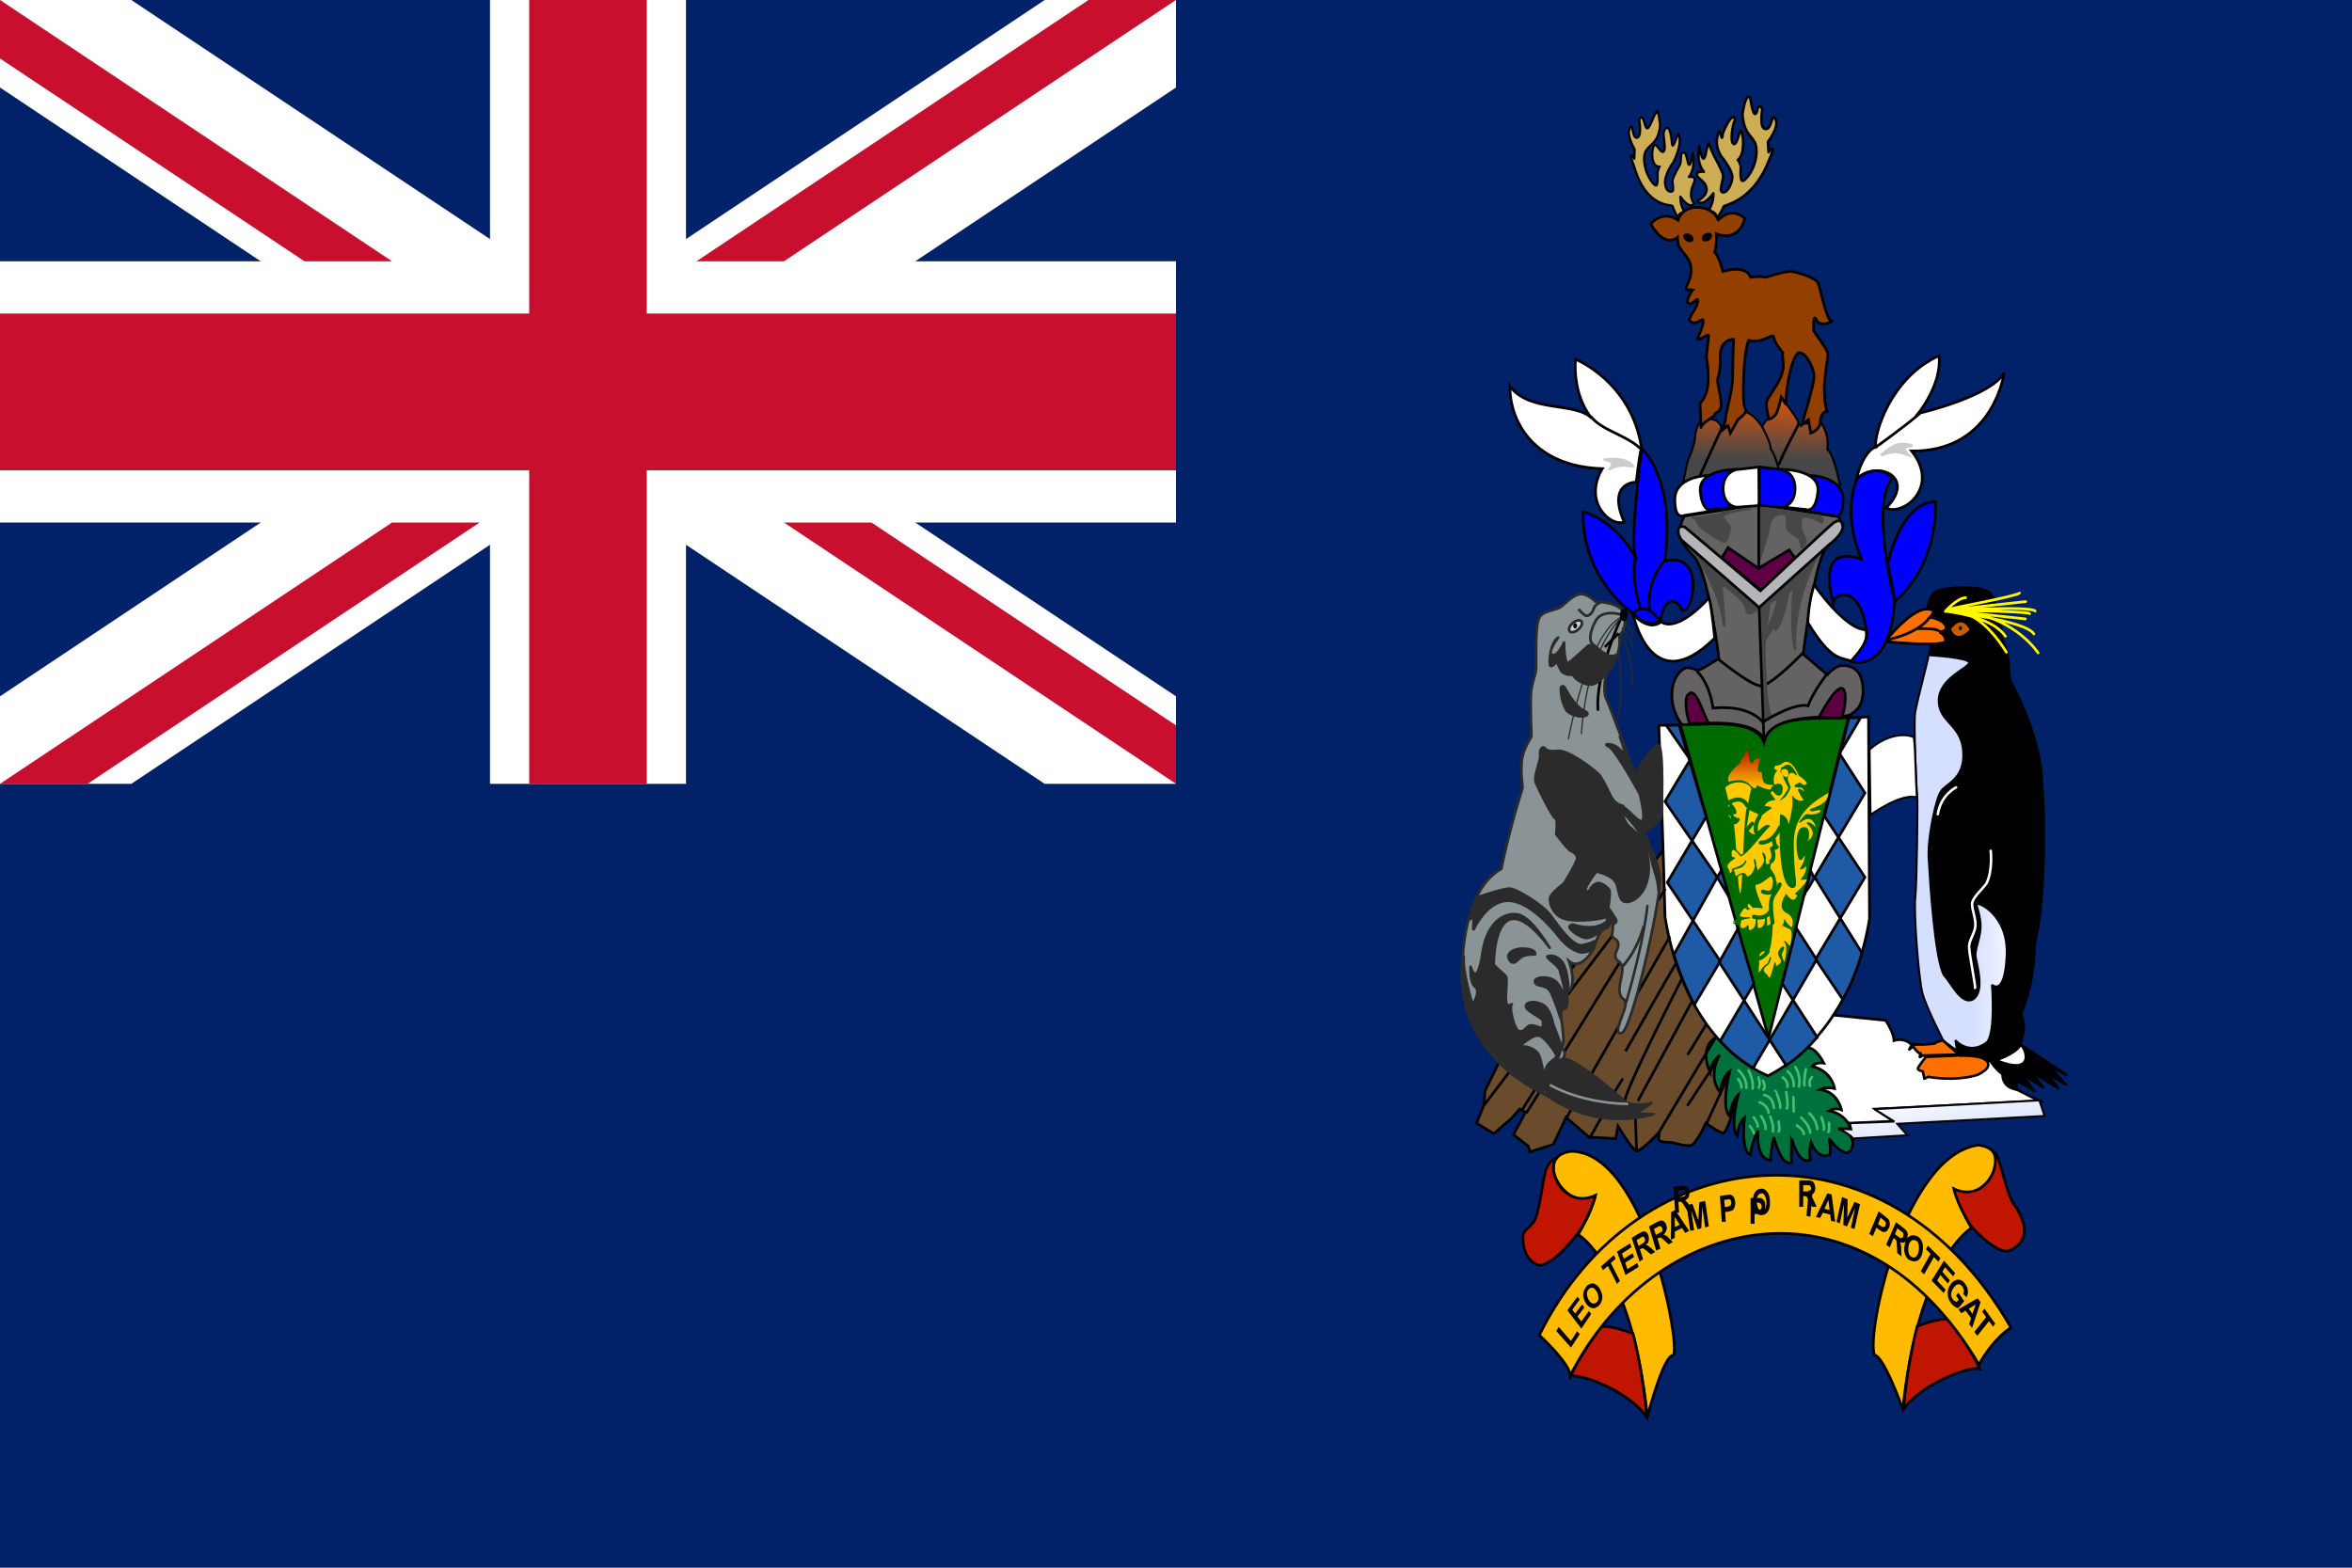 <?xml version="1.0" encoding="utf-8"?>
<!-- Generator: Adobe Illustrator 25.2.1, SVG Export Plug-In . SVG Version: 6.00 Build 0)  -->
<svg version="1.1" id="Layer_1" xmlns="http://www.w3.org/2000/svg" xmlns:xlink="http://www.w3.org/1999/xlink" x="0px" y="0px"
	 viewBox="0 0 720 480" style="enable-background:new 0 0 720 480;" xml:space="preserve">
<g>
	<path style="fill:#012169;" d="M0,0h720v480H0V0z"/>
	<path style="fill:#FFFFFF;" d="M0,0v26.8L319.8,240H360v-26.8L40.2,0H0L0,0z M360,0v26.8L40.2,240H0v-26.8L319.8,0H360z"/>
	<path style="fill:#FFFFFF;" d="M150,0v240h60V0H150L150,0z M0,80v80h360V80H0z"/>
	<path style="fill:#C8102E;" d="M0,96v48h360V96H0z M162,0v240h36V0H162L162,0z M0,240l120-80h26.8l-120,80H0z M0,0l120,80H93.2
		L0,17.9V0z M213.2,80l120-80H360L240,80H213.2L213.2,80z M360,240l-120-80h26.8l93.2,62.1V240L360,240z"/>
	<path style="fill:#6A4C2D;stroke:#000000;stroke-width:0.828;" d="M530.6,339.9c0,0-2,7-3.1,7s-5.3-3-5.3-3s-3,6.5-4.6,6.8
		c-1.6,0.4-5.7-0.9-5.7-0.9s-4,0-4.1-0.8s0.1-2.3,0.1-2.3s-5.7,6.1-7,5.7s-5.6-7.6-5.6-7.6l-0.7,3.8l-8.1-0.4l-7.1-6.1
		c0,0-4,8.7-4.1,8.5s-7,2.1-7,2.1l-0.4-1.7l-4.6-3.6c0,0,3.6-6.6,3.6-6.8s-1.7-1-1.7-1l-2.6,2.9l-5.3,4.6l-5.3-3.2l2.3-5.7l0.3-4.2
		l4.1-8.4l50.6-65.5l24.9,61.4L530.6,339.9L530.6,339.9z"/>
	<path style="fill:#FFFFFF;stroke:#000000;stroke-width:0.828;" d="M566.5,343.9l13.2-0.6l-5.6-3.7l50.2-2.5l-7.1-3.6l-6.3-11.3
		l-26-2.6c0,0-2-2-5.1-1c-0.1-2.7-2.6-6.2-2.6-6.2l-16-1.6l-10,9.1l6.7,23L566.5,343.9L566.5,343.9z"/>
	
		<linearGradient id="SVGID_1_" gradientUnits="userSpaceOnUse" x1="48.692" y1="1185.98" x2="50.748" y2="1128.153" gradientTransform="matrix(0.938 0 0 0.405 494.273 -339.817)">
		<stop  offset="0" style="stop-color:#474747"/>
		<stop  offset="1" style="stop-color:#FF5500"/>
	</linearGradient>
	<path style="fill:url(#SVGID_1_);stroke:#000000;stroke-width:0.621;stroke-miterlimit:2.484;" d="M515.3,147.3l1.3-6
		c0,0,2.3-5.2,2.3-7.5s1.7-5,1.7-5s5.3-2,6.4,2.3c5.7-11.5,12.4-0.5,12.4-0.5l1.9-2.9l3.8-6.2c0,0,5.4,6.7,5.4,7.9
		c0.1,1.2,0.9,0.4,0.9,0.4l5.8-0.6c0,0,2.8,2.9,2.2,8.4c2.1,1.6,3.9,11.1,3.9,11.1L515.3,147.3z"/>
	<path style="fill:#656263;stroke:#000000;stroke-width:0.828;" d="M566.5,218.8c1-0.8,4.2-2.2,3.8-8.3c-0.4-6.2-4.4-6.9-6.6-6.7
		c-2.2,0.2-4.3,2.8-4.3,2.8l-7.4-6.3c0,0,3.7-31.2,7.7-33.2c3.7-3.6,4.4-5.2,4.4-6s-1.4-2.9-1.4-2.9l-24.2-3.8l-22.9,3.6
		c0,0-1.8,3.6-1.5,5.1c0.2,1.4,0.3,3,4.4,7.2c4.5,4.7,7.7,31.3,7.7,31.3s-6.4,4.2-6.8,3.7c-0.4-0.5-2.3-1-3.3-0.8s-4.3,2.5-4.3,8.3
		c0,5.9,3.3,9.3,3.3,9.3s21.9-3.4,25.1,4.6C543.2,217.1,564,220.5,566.5,218.8L566.5,218.8z"/>
	<path style="stroke:#000000;stroke-width:0.776;stroke-linejoin:round;stroke-opacity:0.979;" d="M590.1,186.4c0,0,0.2-3.4,2.1-5
		c1.8-1.6,13.9-2.4,16.8,0c2.9,2.4,4,14.4,4,14.4s1.8,4.2,1.9,7.3s0.4,5.2,0.4,5.2s9.7,16.8,9.8,32c1.1,10.3,0.8,37.9-2.2,48.4
		c-0.1,13.1-4.2,21.6-4.2,21.6s1,2.3,0.8,4.7c-0.1,2.4-1.1,4.7-1.1,4.7l14.2,9.4l-5.2-2.6c0,0,5.3,6,5.2,5.8s-5.9-3.7-5.9-3.7
		l3.5,4.7c-0.1-0.2-8.6-5.2-8.6-5.2s4,5,3.8,4.8s-6.4-4-6.4-4s3.9,5.5,3.8,5.2c-0.1-0.3-5.6-3.2-5.6-3.2l0.2,2.7
		c0,0-4.4-0.3-4.4-4.7c-2.2-1.6-3.6-3.9-3.6-3.9l-10.1-2.3l-11.4-45.4l2.7-76.7l0.7-3.9L590.1,186.4L590.1,186.4z"/>
	<path style="fill:#FFBB00;stroke:#000000;stroke-width:0.822;" d="M582.5,431.5c0,0-5.8-16.4-8.7-16.6c-2.6-6.7,9.1-61.2,31.8-64.3
		c12.5,1.4,1,19.2-7.2,13.7c1,4.8,5.1,11.7,5.1,11.7S587.3,385.3,582.5,431.5L582.5,431.5z"/>
	<path style="fill:#FFBB00;stroke:#000000;stroke-width:0.828;" d="M504.3,433.8c0,0,4.8-18.6,7.8-18.8c2.9-0.2-7.8-62-31-62.5
		c-12.6,1.4-1,19.3,7.2,13.8c-1,4.8-5.2,11.7-5.2,11.7S499.5,387.4,504.3,433.8z"/>
	<path style="fill:#00713D;stroke:#000000;stroke-width:0.828;" d="M525.6,317.6c-0.1-0.2-5.8,2.4-2.1,10.7c0.3-3.2,2.9-5.2,2.9-5.2
		s-3.9,6.2,0.2,11.4c0.5-4.9,2.9-6.5,2.9-6.5s-2.9,11.4,0.1,13.8c0.3-4.6,2.5-6.6,2.5-6.6s-2.6,10.2-0.3,12.6
		c0.3-3.9,2.2-5.6,2.2-5.6s-1.2,10.6,1.9,11.4c0.1-3.7,2.3-7.4,2.3-7.4s-1,8.7,3.8,9c0.1-3.3,1-7,1-7s2.2,9.2,5.4,7.7
		c-0.1-2.7,0.1-7.8,0-7.8s2,8.7,5.8,7.1c-0.6-2.5,0.2-5.4,0.2-5.4s2,5.5,5.7,3.7c0.6-1.6-0.2-4.9-0.2-4.9s5.3,7.3,7,2.9
		s-4.3-5.9-4.3-5.9h4c0,0-1.3-4.5-6.7-5.5c1.8-1.1,3.8-0.3,3.8-0.3s-1.1-5.6-6.6-6.2c2.1-1,4.5-0.3,4.5-0.3s-0.7-5.3-6.8-6.8
		c1-1.4,3.5-1,3.5-1s-2.4-5-5.2-4.7C550.4,321.2,525.6,317.5,525.6,317.6L525.6,317.6z"/>
	<path style="fill:none;stroke:#3EC26D;stroke-width:0.776;stroke-linecap:round;" d="M550.1,344.6c0,0,2.2,1.4,2.1,2.7
		 M551.4,342.2c0,0,2.8,2.6,2.7,4.6 M553.9,340.9c0,0,2.2,1.9,2.4,4.8 M557.6,342.1c0,0,1.1,3.2,0.7,3.8 M559.9,343.8
		c0.2,2.5-0.2,2.8-0.2,2.8 M532.2,327.7c0,0,2.6,2.2,2.4,5.4 M532.1,330.4c0,0,1.2,1.6,1,2.6 M535.3,327.8c0,0,1.7,3.2,1.2,5.5
		 M538.3,329.9c0,0,0.8,2,0.1,3.1 M539.7,330.9c0,0,1,2,0.1,2.7 M538.6,337.5c0,0,2.5,0.7,2.8,3.2 M540.1,335.3c0,0,2.6,0.2,2.9,3.9
		 M543.5,334c0.1,0,1.7,4,1.5,5.2 M546.8,334.4c0,0,0.7,3.8,0.2,5 M549,335.9c0,0.1,0.1,4.4,0.1,4.4 M545.7,329.9
		c0,0,1.6,0.8,1.5,2.9 M547.2,328c0,0,2.1,1.6,1.9,4.6 M549.6,326.7c0,0,1.8,2.8,1.1,6 M552.8,327.4c0,0-0.7,3.5-0.4,4.9
		 M554.7,329.8c0,0-1.2,1.2-0.6,2.7 M544.5,343.4c0,0,0.4,2.7,0,3.1 M541.9,341.9c0,0,1.3,3,0.8,4.5 M539.1,341.7c0,0,1.5,2.2,1.4,4
		 M536.9,342.2c0,0,1.3,1.7,1.2,2.7 M535.7,344.8c0,0,1.3,1.8,1.2,2.2"/>
	<path style="fill:#FFFFFF;stroke:#000000;stroke-width:0.828;" d="M507.8,222.1c6.2-0.2,12.4-0.3,18.5-0.4c0,0,12.2,0,13.6,5.3
		c2.3-7.1,12.9-6.6,12.9-6.6l19.2-0.9c0.1,20.6,0.2,41.2,0.3,61.8c-3.8,24-16.8,40.9-31.1,48.1c-17.1-7.4-27.9-26.6-31.5-48.6
		C509.2,261.2,508.5,241.6,507.8,222.1L507.8,222.1z"/>
	<path style="fill:#006B00;stroke:#000000;stroke-width:0.828;" d="M514.4,221.8l27,96l24.4-98.1c-7.6,0.7-23.8-1.6-25.8,7.6
		C536.9,219.1,519.8,222.4,514.4,221.8z"/>
	<path style="fill:#FFC900;stroke:#006B00;stroke-width:0.428;stroke-linecap:round;" d="M532.8,273.8c1,0.7,1-26,2.4-26.9
		c0.4-2.2,0.6-3.2,1.1-5.5c-1.2-2.8-6.4-2.6-8.4-0.3c0.9,3.7,1.3,5,1.3,5C531.8,251.8,531.3,274.4,532.8,273.8L532.8,273.8z"/>
	<path style="fill:#CDAD56;stroke:#000000;stroke-width:0.776;stroke-linejoin:round;" d="M525.6,66.9c0,0,1.9-2.9,2-3.6
		c0.1-0.7,8.7-1.2,13.8-13.9c2.9-6.7,0-2.8,0-2.8l-0.2-3.2c0,0,3.6-4.5,2.3-6.9s-0.9,3.1-3,3s-1-6-1-6s-0.2-0.7-0.8-1
		c-0.9,0.1-0.6,2.2-1.4,2.4c-0.8,0.2-1.5-4.9-1.5-4.9s-1.3-2.3-2.4,5c0.6,7.7,4.3,6.2,4.3,11.3s-3.3,9-4.2,9.1
		c-1,0.1-0.6-4.3-0.6-4.3S532.4,49,532,49s1.9-0.5,1.6-6.2c-0.8-6.9-1.4,1.6-2.8,1.3c-1.4-0.3-0.3-6.4,0.2-7.1
		c0.5-0.7-0.6-3.6-3.6,3.8c-0.3,3.6-0.6-0.9-1.2-0.7c-1,2.9-0.9,5,0.6,7.6c2.2,2.7,3.6,5.3,3.5,6.7s-1.2,4.5-2.8,4.5s0.1-3.8,0-5.1
		s-2.7-5.9-2.7-5.9s-1.8-3.9-1.7-4s-0.2-0.7-1,3.4c-0.9,4-1.9-2.7-1.9-2.7s-1.2,5,1.4,8c-2-0.3-2.2,0.7-2.2,0.7c0,1.4,2.7,2,3,4.4
		s-2.8,3.8-2.8,3.8s1.3,2.4,4.9-2.3c0.1,3-1.4,5.1-1.4,5.1C524.5,65.1,525.4,65,525.6,66.9L525.6,66.9z"/>
	<path style="fill:#CDAD56;stroke:#000000;stroke-width:0.682;stroke-linejoin:round;" d="M513.7,66.9c0,0-1.6-3.2-1.7-3.8
		c-0.1-0.6-8,0.8-11.7-12c-2.4-6.1,0-2.5,0-2.5l0.1-2.9c0,0-2.6-4.2-1.5-6.4s0.6,2.8,2.1,2.9c1.8-0.1,0.8-5.5,0.8-5.5
		s0.1-0.6,0.7-0.9c0.7,0.1,1,3.3,1.7,3.5s2-3.7,2.5-4.5c0.6-0.1,0.6-3.3,1.5,3.4c-0.5,7.1-4.9,5.7-4.9,10.3s2.8,8.2,3.6,8.3
		c0.8,0.1,0.5-3.9,0.5-3.9s0.4-1.9,0.7-1.9c0.3,0-2.6,0.7-2.3-4.5c0.7-4.9,2.1,0.3,3.3,0c1.2-0.3-0.1-5.2,0.2-6
		c0.1-0.7,1.8-4,2.5,3.1c0.2,3.3,1.6-2.8,2.1-2.6c0.9,2.6-0.4,6.1-1.6,8.6c-1.8,2.4-2.7,5.1-2.6,6.3c0.1,1.3,0.5,2.8,1.8,2.8
		c1.3,0,0.4-2.2,0.5-3.4s2.3-4.9,2.3-4.9c0.4-0.9,0.1-2.7,0.5-3.5c0.7,0,1-1.3,1.8,2.4c0.7,3.7,1.6-2.4,1.6-2.4s1,4.5-1.2,7.3
		c1.7-0.3,1.8,0.6,1.8,0.6c0,1.3-0.8,1.8-1.1,4s0.9,3.5,0.9,3.5s-1.1,2.2-4.2-2.1c-0.1,2.7,1.2,4.6,1.2,4.6
		C514.7,65.2,513.8,65.2,513.7,66.9L513.7,66.9z"/>
	<path style="fill:#CDAD56;stroke:#000000;stroke-width:0.682;stroke-linejoin:round;" d="M0,0"/>
	<path style="fill:#FFC900;stroke:#006B00;stroke-width:0.428;stroke-linecap:round;stroke-linejoin:round;" d="M559.9,242.3
		c-1.5,1.5-10.9,4.7-11,15.7c-0.1,10.9,1.7,13.4-0.1,13.7c-3.4,0-3.9-12.2-3.8-17.6c0.1-5.4,0.2-4.6,0.2-4.6s2.3,0.8,2.1,3.5
		c-0.2,2.6,2.3-6.5,1.5-9c1.6,2.1,3.6,1.2,3.6,1.1c0-0.1-1.2-1.8-1.7-3s1.8,0.7,1.8,0.7s0.1-2.1-1.9-1.9c-2.5,0,0.4-1.1,0.4-1.1
		s1.5,1.8,2.4-0.1c-1.1-1.5-2.6-2.4-2.6-2.4s-1.4-3.5-3.2-4.1c-2.1-0.7-1.9,1.2-4.3,1c-0.5,1.2-0.5,1.4,0.5,1.8
		c-1.7,1.5-0.8,4.6-0.8,4.6s2.6-1.5,2.5,1s-1.6,2.1-2.5,0.6c-0.9-0.7-1.2,0.7-1.2,0.7l1.4,1.9c0,0-2.6-0.1-3.3,2.2
		c1.5-0.1,2.2,0.4,2.2,0.4s-3,1.8-3.3,2.8s-0.4-1.1-0.5-1.1s-2.9-1.4-2.9-1.4l-1,6c0,0,2,2.6,3,1.8c1.1-0.8,3-3.3,4.2-2.6
		c-3.4,3.5-6.8,8.4-8.7,9.1c-0.5-0.6-2.1-2.8-2.8-1.7c-0.7,1.1-0.2,2.5,0.7,2.4s-2.8,1.1-2.1,3.2c0.8,2.1,0.7,1.9,1.4,1.4
		c0.7-0.6-0.6-0.7,1.9-1.7s2.4-1.9,2.4-1.9s-0.5,1.5-1.9,1.9s-2.4,0.4-2.1,1c0.3,0.5,0.9,1.5,0.7,2.1s2.8-2.9,3.6-0.1
		c2-0.1,3.4-3.5,2.4-5.4c0.1,2.1,1.1,2.8,0.5,3.7c-0.6,1,4.6-3.2,2.1-5.7c0.7,2.1,0.8,3.7,0.8,3.7s1.2-0.1,1.5-0.7
		c0.3-0.5-0.6,1.5-0.2,1.9c0.4,0.4,2.2,2.8,1.5,4.4c-0.5-1-0.6-2.5-1.2-2.4c-0.6,0.1-3,2.5-4.5,2.6s1.8,7.2,1.8,7.2
		s-2.2-0.4-2.5-0.1s-1.8-2.5-2-0.8c-0.5,2.1,0.5,1.2,0.5,1.2s-1.3-0.8-1.9,0.1c-0.7,1-1.4,1.9-0.9,2.4c0.5,0.4,2.6,0.4,2.9,0.3
		c0.3-0.1-2.4,0.3-2.6,0.7c-0.2,0.4-0.6,1.9,0,2.5s2-0.3,2.1-0.7c0.1-0.4,0.2,1.5,0.2,1.5s2.5,0.3,2.5-3.2s0.2,2.5,0.2,2.5
		s2.5,0.6,2.6-2.9s0.3,2.4,0.3,2.4s1.7-0.7,1.7-1.2c0-0.6-0.1,6.9-1.3,9c-1.9-1.7-3,1.1-3,1.1s0.1,4-0.1,5c-0.2,1,1.3-0.5,1.4-1
		c0.1-0.4,1.9-1.5,1.9-1.8c0.1-0.3,0.6-1.7,0.6-1.7s-0.4,1.9-1.1,2.2c-0.7,0.3-1.4,1.2-1.1,2.1c0.3,0.8,1.4,1.4,1.8,2.2
		c0.4,0.8,1.8-4.8,1.8-4.8l0.1,1.2c0,0,1.8-0.6,1.9-1.7c0.2-1.1-1.9-2.1-0.2-3.9s0,1.7,0,1.7s0.6,2.6,1,2.6s1.4-5,0.4-6.2
		s1.5,1.5,1.5,1.5s1.4-5.1-0.1-5.8c-1.5-0.7-2.1-1-2.1-1s0.8-1.4,0.4-1.5c-0.4-0.1,2.1,3,2.4,2.2c0.4-0.8,1-3.3-1.8-4.7
		c-2.8-1.4-0.1-5.3-0.1-5.3s1.8,2.8,3,1.2c1.3-1.5-0.1-1.5-0.1-1.5s3.6-3.1,3.7-4.6c-0.7-0.1-1.9,0.1-1.9,0.1s2-1.8,1.6-4.7
		c-0.8,1.5-1.9,1.5-1.9,1.5s1.8-2.4,1.5-4.6c-1.1,1.1-1,1.9-1.7,1.7c-0.7-0.3-1.8-9,0.9-9.6s1.3,4.3,1.4,4.3c0.1,0,4.1-2.2,0-5.8
		c1-0.4,3,2.1,3,2.1s-0.9-6.1-5.3-2.4c1.1-1.5,1.8-2.5,2.6-2.2c0.9,0.3,4-0.1,4-1.4c-0.8-0.8-2.4,0.4-3.3,0
		C553.4,247.7,560.5,247,559.9,242.3L559.9,242.3z"/>
	<path style="fill:none;stroke:#006B00;stroke-width:1.25;stroke-linecap:round;" d="M529,245.9c0,0,3.9-2.9,5.8,0.7 M536.4,252.2
		c-0.1,0-1.4,1.8-1.7,1.8 M539,258c0,0,3.6,0.4,5.9-4.7"/>
	<path style="fill:none;stroke:#006B00;stroke-width:1.25;stroke-linecap:round;" d="M542.9,256.5c0,0,0.3,2.8,0.9,2.8
		c0.6,0-1,0.7-1.6,0.1c0.7,1.2,1.1,3.5,0,4.3"/>
	<path style="fill:#E80000;stroke:#006B00;stroke-width:1.25;stroke-linecap:round;" d="M541.1,291.4c0,0-1.3,1.9-2.8,2.1"/>
	<path style="fill:none;stroke:#006B00;stroke-width:1.25;stroke-linecap:round;" d="M542.6,282.5c0,0-0.8-5.5-0.3-6.9
		c0.3-1.8,1.6-2.5,2.5-4.8 M542.2,278.5c0,0-1,3.3-5.3,2.2 M543.3,270.2c0,0,0.3,4.4-3.6,2.8 M538.6,250.2c0,0-1.6,1.9-1,4.6"/>
	<path style="fill:#006B00;" d="M544.4,245.4c0,0,2-1.1,2.4-1.7c0.4-0.6,1.1-1.7,1.3-2.5s-1.4-2.1-0.6-3.9c0.5-0.8,1.2-1,2.3,0
		c1.2,1-1.1-3-2.2-3.2c-1.2-0.1-2,1.1-2.2,0.8c-0.3-0.3,0.1,1.1-0.4,1.1s1,1.1,0.9,1.8s1.6,3,1.5,3.6
		C547.2,242.1,544.9,245.2,544.4,245.4L544.4,245.4z"/>
	<path style="fill:#FFC900;stroke:#FFC900;stroke-width:1.25;stroke-linecap:round;stroke-linejoin:round;" d="M545.9,236.2
		c0.9-0.3,1,0,0.9,1.1C546.3,237,546.2,236.8,545.9,236.2z"/>
	<path style="fill:#E80000;stroke:#006B00;stroke-width:1.25;stroke-linejoin:round;" d="M539.6,298c0,0-0.3,2.9,0.5,3.1
		c0-1.1,0.2-1.9,0.4-2.2C540.3,298.8,539.7,298,539.6,298L539.6,298z M537.8,294.4c-0.7-0.1-2,0.7-1.6,1.8c0.6-0.7,1.2,0.1,1.6-0.7
		C537.9,295.3,537.9,294.7,537.8,294.4L537.8,294.4z M537.8,292.3c0,0-1.2-0.3-1.3,0.9c0.8-0.1,1-0.3,1.3,0
		C537.9,292.9,537.8,292.4,537.8,292.3L537.8,292.3z"/>
	<path style="fill:#E80000;stroke:#006B00;stroke-linejoin:round;" d="M532.9,276c0,0,0.7,0.4,0.9,1.4
		C534.4,276.9,534.6,274.7,532.9,276z M531.2,278.4c0,0,1.5-1.3,1.6-0.1c-0.3,0.4-0.4,0.7-0.7,0.8
		C531.9,279.2,531.6,278.4,531.2,278.4z M531,282.4c0,0,0.9-1.1,1.3-0.4c0.3,0.8-0.3,0.7-0.3,0.7S531.7,282.6,531,282.4z
		 M529.8,260.1c0,0-1.1-0.6-1.6,0.5c0.8,0.1,1,0.5,1.4,0.9C529.4,261.1,529.3,260.4,529.8,260.1z M527.6,268.5c0,0,0.1-1.9,0.7-2.7
		c0.4,0.3,0.5,0.7,0.7,1.3C528.5,267.3,527.8,267.4,527.6,268.5L527.6,268.5z M530.6,267.2c0,0-1.2,0.8-0.8,1.7
		c0.4-0.6,0.9-0.4,0.9-0.4L530.6,267.2z"/>
	<path style="fill:#FFC900;stroke:#006B00;stroke-linejoin:round;" d="M528.8,249.1c-0.4,0.7,0.6,2.3,1.6,2
		C530.7,249.5,529.1,248.6,528.8,249.1z"/>
	<path style="fill:none;" d="M528.8,245.9c-0.2,0.8,0.7,1.9,1.2,1.6C530.1,246.7,529,245.2,528.8,245.9z"/>
	<path style="fill:#E80000;stroke:#006B00;stroke-linejoin:round;" d="M530,247.8c0,0,0.2,1.3,1.1,1c-0.1-1-0.8-1.8-0.8-1.8
		C530.2,247.3,530.4,247.8,530,247.8z M530.6,251.7c0,0,0.5,0.8,1.5-0.8c-0.4,0.2-1.2-0.4-1.2-0.4S530.8,251.6,530.6,251.7z"/>
	<path style="fill:#FFC900;stroke:#006B00;stroke-linejoin:round;" d="M528.7,246.1c-0.4,0.7,0.2,1.7,1.2,1.5
		C530.2,245.9,529,245.6,528.7,246.1z"/>
	
		<linearGradient id="SVGID_2_" gradientUnits="userSpaceOnUse" x1="26.303" y1="1145.088" x2="26.444" y2="1171.757" gradientTransform="matrix(0.765 0 0 0.496 515.726 -339.797)">
		<stop  offset="0" style="stop-color:#B50000"/>
		<stop  offset="1" style="stop-color:#FFC500"/>
	</linearGradient>
	<path style="fill:url(#SVGID_2_);" d="M529.2,239.4c0,0,4.2-1.6,6.4,0.8c2.2,2.4,2.2,0.2,2.2,0.2s3.3,1.6,4.2,1.3s-0.7,0.1,0.6-0.9
		s-2.6,0.2-2.9-1.9c-0.6-1.4,0.1-3.1-1.3-2.5c-0.9-1.6,0.6-2.7,0.3-4.5c-0.9,0.9-1.5-0.3-2.2,1.9c-1.8-0.5-0.3-3.8-2.2-4.1
		c0,2.4-1.5,2.5-1.5,3.9C531.8,234.4,528.1,237.4,529.2,239.4z"/>
	<path style="fill:#C01500;stroke:#000000;stroke-width:0.828;" d="M480.9,421.4c2.7-0.9,17.5,4.3,23.2,12.5
		c-1.2-14.5-4.2-25.6-4.2-25.6s-8.8-3.3-10-1.7C488.1,409.1,482.7,416.5,480.9,421.4L480.9,421.4z M476.4,354.6
		c-1,0.2-2.1,1.2-3.1,3.4c-1.2,3.9-2.1,13.8-3.8,16.1s-3.3,2.5-3.3,4.6s0.2,6.9,4.8,8.7c4.7,0.2,12.1-9.9,12.1-9.9s3.8-5.5,5.3-11.5
		C479.5,370.2,473.1,359.2,476.4,354.6L476.4,354.6z"/>
	<path style="fill:#C01500;stroke:#000000;stroke-width:0.822;" d="M606,419.1c-2.7-0.9-17.6,4.3-23.3,12.4
		c1.2-14.4,4.2-25.4,4.2-25.4c1-0.4,8.6-3.3,9.8-1.7C598.5,406.8,604.1,414.3,606,419.1L606,419.1z M610.2,352.6
		c1,0.2,1.4,2,2.2,4.3c1.2,3.9,2.4,9.5,4.1,11.8c1.7,2.3,3.2,5.7,3.2,7.7c0,2.1-0.4,4.8-5,6.7c-4.6,0.2-11.3-7.7-11.3-7.7
		s-3.8-5.5-5.3-11.4C607.1,368.2,612.8,357.6,610.2,352.6L610.2,352.6z"/>
	<path style="fill:#FFBB00;stroke:#000000;stroke-width:0.828;" d="M471.2,408.8c0,0,9.3,8.5,9.5,12.4c25-49.4,88.8-64.8,125.1-3.4
		c4.8-8.5,9.8-11.3,9.8-11.3C577.4,339.9,501.2,348.1,471.2,408.8L471.2,408.8z"/>
	<g>
		<path style="fill:#1E5AA6;stroke:#000000;stroke-width:0.828;" d="M566,219.8l3.6-0.1l-6.5,11l7.8,12.1l-15.4,25.8l14.5,23.2
			c-1.6,5.2-3.4,9.9-5.9,14.2l-8.3-12.3l15.1-25.1l-12.4-18.7L566,219.8L566,219.8z M514,222l-3.9,0.1l7.3,10.5l-7.7,12.8l16,23.2
			l-13.3,23.7c1.6,5.2,3.9,11,6.3,15.3l7.9-13.3l-16.2-24.1l11.9-20.1L514,222L514,222z"/>
		<path style="fill:#1E5AA6;stroke:#000000;stroke-width:0.828;" d="M532,284.4l-5.7,10.2l20.5,31.6c3.6-2.4,6.5-5.2,9.5-8.6
			l-10.7-16.4l4.3-17l6.2,9.6L536.7,327c-3.3-1.9-6.9-4.7-10.1-8.3l10.3-17.5L532,284.4L532,284.4z M525.7,268.6l3.7,6.2l-2.4-8.4
			L525.7,268.6L525.7,268.6z"/>
		<path style="fill:#1E5AA6;stroke:#000000;stroke-width:0.802;" d="M552.4,274.1c0.1-0.1,3-5.3,3-5.3l-1.1-2.1L552.4,274.1
			L552.4,274.1z"/>
	</g>
	<g>
		<g style="enable-background:new    ;">
			<path d="M480.9,412.6l-4.5-5.1l0.8-1.2l3.7,4.3l1.9-3l0.8,0.9L480.9,412.6z"/>
		</g>
		<g style="enable-background:new    ;">
			<path d="M484.1,406.8l-4.3-5.6l3.1-4.2l0.7,0.9l-2.3,3.1l0.9,1.2l2.1-2.8l0.7,0.9l-2.1,2.8l1.2,1.5l2.3-3.2l0.7,0.9L484.1,406.8z
				"/>
		</g>
		<g style="enable-background:new    ;">
			<path d="M485.4,398.9c-0.3-0.6-0.6-1.2-0.7-1.7c-0.1-0.4-0.1-0.8,0-1.2c0-0.4,0.1-0.8,0.3-1.1c0.2-0.4,0.5-0.8,0.8-1.2
				c0.7-0.6,1.4-0.9,2.1-0.7c0.7,0.2,1.3,0.7,1.9,1.7c0.5,1,0.8,1.9,0.7,2.8s-0.5,1.7-1.1,2.3c-0.7,0.6-1.4,0.9-2.1,0.7
				S485.9,399.8,485.4,398.9z M486.3,397.9c0.4,0.7,0.8,1.1,1.2,1.2c0.4,0.1,0.8,0,1.2-0.3c0.4-0.3,0.6-0.8,0.6-1.4
				c0-0.6-0.1-1.2-0.5-1.9c-0.4-0.7-0.8-1.1-1.2-1.2c-0.4-0.1-0.8,0-1.2,0.4c-0.4,0.4-0.6,0.8-0.6,1.4S485.9,397.2,486.3,397.9z"/>
		</g>
		<g style="enable-background:new    ;">
			<path d="M495,393.1l-2.8-5.5l-1.5,1.3l-0.6-1.1l3.9-3.5l0.6,1.1l-1.5,1.3l2.8,5.5L495,393.1z"/>
		</g>
		<g style="enable-background:new    ;">
			<path d="M497.6,390.4l-2.6-7.2l4-2.5l0.4,1.2l-2.9,1.9l0.6,1.6l2.7-1.7l0.4,1.2l-2.7,1.7l0.7,2l3-1.9l0.4,1.2L497.6,390.4z"/>
		</g>
		<g style="enable-background:new    ;">
			<path d="M501.9,386.3l-2.4-7.3l2.3-1.4c0.6-0.3,1-0.5,1.3-0.6c0.3,0,0.6,0.1,0.9,0.3c0.3,0.2,0.5,0.6,0.6,1
				c0.2,0.5,0.2,1.1,0.1,1.6c-0.1,0.5-0.4,0.9-0.9,1.3c0.3,0,0.6,0.1,0.8,0.3c0.2,0.1,0.6,0.4,1,0.8l1.1,1l-1.3,0.8l-1.3-1.1
				c-0.5-0.4-0.8-0.6-0.9-0.7c-0.2-0.1-0.3-0.1-0.4-0.1c-0.1,0-0.3,0.1-0.6,0.2l-0.2,0.1l1,3L501.9,386.3z M501.6,381.5l0.8-0.5
				c0.5-0.3,0.8-0.5,1-0.7c0.1-0.1,0.2-0.3,0.2-0.5c0-0.2,0-0.4-0.1-0.6c-0.1-0.2-0.2-0.4-0.3-0.5c-0.1-0.1-0.3-0.1-0.5,0
				c-0.1,0-0.4,0.2-0.8,0.5l-0.9,0.5L501.6,381.5z"/>
		</g>
		<g style="enable-background:new    ;">
			<path d="M507,382.9l-2.2-7.4l2.4-1.3c0.6-0.3,1-0.5,1.4-0.5c0.3,0,0.6,0.1,0.9,0.4c0.3,0.3,0.5,0.6,0.6,1c0.2,0.6,0.2,1.1,0,1.6
				c-0.1,0.5-0.4,0.9-0.9,1.3c0.3,0.1,0.6,0.2,0.8,0.3c0.2,0.1,0.6,0.4,1,0.9l1.1,1.1l-1.3,0.7l-1.3-1.2c-0.5-0.4-0.8-0.7-0.9-0.8
				c-0.2-0.1-0.3-0.1-0.4-0.1s-0.3,0.1-0.6,0.2l-0.2,0.1l0.9,3.1L507,382.9z M506.9,378.1l0.8-0.4c0.5-0.3,0.9-0.5,1-0.6
				s0.2-0.3,0.2-0.5c0-0.2,0-0.4-0.1-0.6c-0.1-0.2-0.2-0.4-0.3-0.5c-0.1-0.1-0.3-0.1-0.5-0.1c-0.1,0-0.4,0.2-0.8,0.4l-0.9,0.5
				L506.9,378.1z"/>
		</g>
		<g style="enable-background:new    ;">
			<path d="M512.8,371.3l-0.5-7.9l2.5-0.3c0.6-0.1,1.1,0,1.4,0.1c0.3,0.1,0.5,0.3,0.7,0.7c0.2,0.3,0.3,0.8,0.3,1.2
				c0,0.6-0.1,1.1-0.3,1.5c-0.2,0.4-0.6,0.7-1.1,0.9c0.3,0.2,0.5,0.4,0.7,0.6c0.2,0.2,0.4,0.6,0.8,1.2l0.8,1.5l-1.4,0.2l-1-1.6
				c-0.3-0.6-0.6-1-0.7-1.1c-0.1-0.1-0.3-0.2-0.4-0.3s-0.3-0.1-0.6,0l-0.2,0l0.2,3.3L512.8,371.3z M513.7,366.6l0.9-0.1
				c0.6-0.1,0.9-0.1,1.1-0.2c0.1-0.1,0.2-0.2,0.3-0.4s0.1-0.4,0.1-0.6c0-0.3-0.1-0.5-0.2-0.6c-0.1-0.2-0.3-0.2-0.5-0.3
				c-0.1,0-0.4,0-0.9,0.1l-0.9,0.1L513.7,366.6z"/>
		</g>
		<g style="enable-background:new    ;">
			<path d="M550.8,369.4v-8h2.5c0.6,0,1.1,0.1,1.4,0.2c0.3,0.1,0.5,0.4,0.7,0.8s0.3,0.8,0.3,1.3c0,0.6-0.1,1.1-0.4,1.5
				c-0.3,0.4-0.7,0.6-1.2,0.7c0.3,0.2,0.5,0.4,0.6,0.7c0.2,0.2,0.4,0.7,0.7,1.3l0.7,1.6h-1.4l-0.9-1.7c-0.3-0.6-0.5-1-0.6-1.2
				c-0.1-0.2-0.2-0.3-0.4-0.3s-0.3-0.1-0.6-0.1H552v3.3H550.8z M552,364.8h0.9c0.6,0,0.9,0,1.1-0.1c0.1-0.1,0.3-0.2,0.3-0.3
				c0.1-0.2,0.1-0.4,0.1-0.6c0-0.3-0.1-0.5-0.2-0.6s-0.3-0.3-0.5-0.3c-0.1,0-0.4,0-0.9,0H552V364.8z"/>
		</g>
		<g style="enable-background:new    ;">
			<path d="M577.4,381.1l3-6.9l2.2,1.7c0.6,0.4,0.9,0.8,1.1,1.1c0.2,0.3,0.3,0.7,0.3,1.1c0,0.4-0.1,0.9-0.2,1.3
				c-0.2,0.5-0.5,0.9-0.9,1c-0.4,0.2-0.8,0.1-1.3-0.1c0.2,0.3,0.3,0.7,0.3,1c0.1,0.3,0.1,0.8,0.1,1.6l0.1,1.8l-1.3-1l-0.1-2.1
				c0-0.7-0.1-1.2-0.1-1.4c0-0.2-0.1-0.4-0.2-0.5c-0.1-0.1-0.3-0.3-0.5-0.5l-0.2-0.2l-1.2,2.9L577.4,381.1z M580.1,377.9l0.8,0.6
				c0.5,0.4,0.8,0.6,1,0.6c0.1,0,0.3,0,0.4-0.1s0.2-0.2,0.3-0.4c0.1-0.2,0.1-0.5,0.1-0.7c0-0.2-0.1-0.4-0.3-0.6
				c-0.1-0.1-0.3-0.3-0.8-0.6l-0.8-0.6L580.1,377.9z"/>
		</g>
		<g style="enable-background:new    ;">
			<path d="M591.3,392.1l3.8-6.1l3.4,3.8l-0.6,1l-2.5-2.8l-0.8,1.4l2.3,2.6l-0.6,1l-2.3-2.6l-1,1.7l2.6,2.8l-0.6,1L591.3,392.1z"/>
		</g>
		<g style="enable-background:new    ;">
			<path d="M583,381.6c0.1-0.8,0.3-1.4,0.5-1.9c0.2-0.4,0.4-0.7,0.7-0.9c0.3-0.2,0.5-0.4,0.8-0.5c0.4-0.1,0.8-0.1,1.3,0
				c0.8,0.2,1.5,0.7,1.9,1.5c0.4,0.8,0.6,1.8,0.4,3.1c-0.1,1.2-0.5,2.1-1.1,2.7c-0.6,0.6-1.3,0.7-2.2,0.5c-0.9-0.2-1.5-0.7-1.9-1.5
				C583,383.8,582.8,382.8,583,381.6z M584.2,381.9c-0.1,0.9,0,1.5,0.2,2.1c0.2,0.5,0.6,0.8,1.1,1c0.5,0.1,0.9,0,1.2-0.4
				s0.6-1,0.7-1.9c0.1-0.9,0-1.6-0.2-2.1c-0.2-0.5-0.6-0.8-1.1-0.9c-0.5-0.1-0.9,0-1.2,0.4C584.5,380.4,584.3,381,584.2,381.9z"/>
		</g>
		<g style="enable-background:new    ;">
			<path d="M536.7,368.5c-0.1-0.8-0.1-1.5,0-2c0.1-0.4,0.2-0.8,0.4-1.2c0.2-0.4,0.4-0.6,0.6-0.8c0.3-0.3,0.7-0.4,1.1-0.5
				c0.8-0.2,1.5,0.1,2,0.7c0.6,0.6,0.9,1.6,1,2.8c0.1,1.3,0,2.3-0.4,3.1c-0.4,0.8-1,1.3-1.8,1.4c-0.8,0.2-1.5-0.1-2-0.7
				C537.2,370.7,536.8,369.8,536.7,368.5z M537.8,368.3c0.1,0.9,0.3,1.5,0.6,1.9c0.3,0.4,0.7,0.6,1.1,0.5c0.4-0.1,0.8-0.4,1-0.9
				c0.2-0.5,0.3-1.2,0.2-2.1c-0.1-0.9-0.3-1.5-0.6-1.9c-0.3-0.4-0.7-0.5-1.1-0.4s-0.8,0.4-1,0.9
				C537.8,366.7,537.7,367.4,537.8,368.3z"/>
		</g>
		<g style="enable-background:new    ;">
			<path d="M517.1,376.9l-1.2,0.6l-1-1.5l-2.2,1.1l0,1.9l-1.2,0.6l0.1-8.5l1.2-0.6L517.1,376.9z M514.2,375l-1.5-2.4l0,3.1
				L514.2,375z"/>
		</g>
		<g style="enable-background:new    ;">
			<path d="M603.7,406.6l-0.9-1.2l0.6-1.8l-1.7-2.3l-1.3,0.8l-0.9-1.2l5.9-3.4l0.9,1.2L603.7,406.6z M603.8,402.3l1-2.9l-2.1,1.3
				L603.8,402.3z"/>
		</g>
		<g style="enable-background:new    ;">
			<path d="M561.8,374.1l-1.3-0.3l-0.2-1.9l-2.3-0.6l-0.8,1.6l-1.3-0.3l3.5-7.2l1.3,0.3L561.8,374.1z M560.1,370.5l-0.4-3.1
				l-1.2,2.7L560.1,370.5z"/>
		</g>
		<g style="enable-background:new    ;">
			<path d="M517.4,376.8l-1.1-7.8l1.8-0.4l1.8,5.1l0.3-5.6l1.8-0.4l1.1,7.8l-1.1,0.3l-0.9-6.2l-0.3,6.5l-1.1,0.3l-2-5.9l0.9,6.2
				L517.4,376.8z"/>
		</g>
		<g style="enable-background:new    ;">
			<path d="M527.1,374.1l-0.6-7.9l1.9-0.3c0.7-0.1,1.2-0.1,1.4-0.1c0.3,0.1,0.7,0.3,0.9,0.7c0.3,0.4,0.4,0.9,0.5,1.5
				c0,0.5,0,0.9-0.1,1.3c-0.1,0.4-0.3,0.6-0.4,0.9s-0.4,0.4-0.6,0.5c-0.3,0.1-0.7,0.2-1.2,0.3l-0.8,0.1l0.2,3L527.1,374.1z
				 M527.8,367.4l0.2,2.2l0.7-0.1c0.5-0.1,0.8-0.2,0.9-0.3c0.2-0.1,0.3-0.3,0.3-0.4c0.1-0.2,0.1-0.4,0.1-0.6c0-0.3-0.1-0.5-0.2-0.7
				s-0.3-0.3-0.5-0.3c-0.1,0-0.4,0-0.9,0.1L527.8,367.4z"/>
		</g>
		<g style="enable-background:new    ;">
			<path d="M535.9,374.8v-8h1.9c0.7,0,1.2,0,1.4,0.1c0.3,0.1,0.6,0.4,0.9,0.8c0.2,0.4,0.3,0.9,0.3,1.5c0,0.5-0.1,0.9-0.2,1.2
				c-0.1,0.3-0.3,0.6-0.5,0.8c-0.2,0.2-0.4,0.3-0.6,0.4c-0.3,0.1-0.7,0.1-1.2,0.1h-0.8v3H535.9z M537.1,368.2v2.3h0.7
				c0.5,0,0.8,0,1-0.1s0.3-0.2,0.4-0.4s0.1-0.4,0.1-0.6c0-0.3-0.1-0.5-0.2-0.7c-0.1-0.2-0.3-0.3-0.5-0.4c-0.1,0-0.4-0.1-0.9-0.1
				H537.1z"/>
		</g>
		<g style="enable-background:new    ;">
			<path d="M572.2,377.8l2.9-6.9l1.7,1.3c0.6,0.5,1,0.8,1.2,1c0.3,0.3,0.4,0.7,0.5,1.2c0.1,0.5,0,1-0.3,1.6
				c-0.2,0.4-0.4,0.7-0.6,0.9s-0.5,0.3-0.7,0.3c-0.2,0-0.5,0-0.7-0.1c-0.3-0.1-0.7-0.4-1.1-0.7l-0.7-0.5l-1.1,2.6L572.2,377.8z
				 M575.7,372.8l-0.8,2l0.6,0.4c0.4,0.3,0.7,0.5,0.9,0.5c0.2,0,0.3,0,0.5-0.1c0.1-0.1,0.3-0.2,0.3-0.4c0.1-0.3,0.1-0.5,0.1-0.7
				c0-0.2-0.1-0.5-0.3-0.6c-0.1-0.1-0.4-0.3-0.7-0.6L575.7,372.8z"/>
		</g>
		<g style="enable-background:new    ;">
			<path d="M553,372.3l0.7-7.9l1.2,0.2l-0.7,7.9L553,372.3z"/>
		</g>
		<g style="enable-background:new    ;">
			<path d="M604.4,407.8l3.6-4.5l-1.2-1.7l0.7-0.9l3.3,4.6l-0.7,0.9l-1.2-1.7l-3.6,4.5L604.4,407.8z"/>
		</g>
		<g style="enable-background:new    ;">
			<path d="M588,389.2l3-5.3l-1.4-1.4l0.6-1.1l3.8,3.8l-0.6,1.1l-1.4-1.4l-3,5.3L588,389.2z"/>
		</g>
		<g style="enable-background:new    ;">
			<path d="M562.2,374.1l1.7-7.6l1.7,0.7l-0.1,5.6l2.2-4.8l1.7,0.7l-1.7,7.6l-1.1-0.4l1.3-6l-2.5,5.6l-1.1-0.4l0.2-6.5l-1.3,6
				L562.2,374.1z"/>
		</g>
		<g style="enable-background:new    ;">
			<path d="M598.8,396.7l0.7-0.9l1.8,2.6l-1.8,2.1c-0.4,0-0.8-0.2-1.2-0.5s-0.9-0.7-1.2-1.2c-0.4-0.6-0.7-1.3-0.8-2s-0.1-1.4,0.1-2
				c0.2-0.7,0.5-1.3,0.9-1.8c0.5-0.6,1-0.9,1.5-1.1c0.5-0.2,1.1-0.1,1.6,0.1c0.4,0.2,0.8,0.6,1.2,1.1c0.5,0.7,0.8,1.4,0.8,2.1
				c0.1,0.7-0.1,1.3-0.4,2l-1-1c0.2-0.3,0.2-0.7,0.2-1.1c0-0.4-0.2-0.7-0.4-1.1c-0.4-0.5-0.8-0.8-1.2-0.8c-0.5,0-0.9,0.3-1.4,0.9
				c-0.5,0.6-0.8,1.3-0.9,1.9s0.1,1.2,0.4,1.7c0.2,0.2,0.4,0.5,0.6,0.6c0.2,0.2,0.5,0.3,0.7,0.3l0.6-0.7L598.8,396.7z"/>
		</g>
	</g>
	<path style="fill:none;stroke:#FFF700;stroke-width:0.828;stroke-linecap:round;" d="M595.5,187.2c0,0,3.6-4.1,6.2-4.2 M596,186.6
		c0.1-0.1,21.5-4.1,22.2-5 M596.1,186.9c0.1-0.1,24-2.7,24-2.7 M596,187c0,0,25.4-1.6,27,0.1 M596,186.9c0,0,24.9,0.2,25.3,1
		 M596,186.9l24,2.6 M595.8,187.1c0.1,0,24.4,2.9,26.8,7 M623.9,199.9c-0.1-0.1-8.3-13.1-28.2-12.9 M595.8,187.2
		c0,0,13.8,1.3,18.1,7.6 M596,187c0,0,8.9-2.3,18.2,12.7"/>
	
		<linearGradient id="SVGID_3_" gradientUnits="userSpaceOnUse" x1="102.755" y1="548.299" x2="149.273" y2="546.353" gradientTransform="matrix(0.347 0 0 1.093 567.508 -339.471)">
		<stop  offset="0" style="stop-color:#D5DFFF"/>
		<stop  offset="1" style="stop-color:#FFFFFF"/>
	</linearGradient>
	<path style="fill:url(#SVGID_3_);stroke:#000000;stroke-width:0.621;stroke-miterlimit:2.484;" d="M590.4,200.6
		c0,0,12.4,0.7,12.4,2.3s-9.2,4.7-9.3,11.5s7,7.3,7.5,15.8c0.5,8.6-5.6,9.8-6.8,12.1c-1.2,1.1-4.1,13.2-3.8,20.3
		c0.4,7.1,1.9,31.2,4.7,36c2.2,2.3,5.4,9.5,9,7.3c3.5-2.3,1.1-10.5,0.7-12.8c-0.4-2.3,1.5-6,1.5-9.4s-1.3-6.1-1.2-6.9
		s9.8,3.1,9.2,15.8c-0.6,12.8-4.5,8.9-4.5,8.9s1.2,15.7-1.8,17.8c-5.4,3.9-9.4-0.8-9.4-0.8l0.5,3.2l-4.1-2.9c0,0-5.3-10.2-6.5-14.7
		s-2.7-24.7-2.2-29.1s0.8-29.9,0.6-31.2s-1.2-22.6-0.6-25.8C586.8,214.8,590.6,200.6,590.4,200.6z"/>
	<path style="fill:#FF7000;stroke:#000000;stroke-width:0.828;" d="M577.1,196.4c0,0,8.6-11.1,13.6-9.8c2.5,0,0.1,2.4,0.1,2.4
		s4.4,0.5,5,3.1c0.1,1.1-2.1,1.5-2.1,1.5s1.8,0.5,1.9,2.6C595.8,198.2,577.2,196.5,577.1,196.4z"/>
	<path style="fill:none;stroke:#000000;stroke-width:0.828;" d="M577.6,195.9c0,0,9.2-1.6,13.1-6.8 M586.9,192.5c0,0,6.8-0.3,6.8,1"
		/>
	<path style="fill:#FFFFFF;stroke:#000000;stroke-width:0.776;stroke-linejoin:round;" d="M611,324.6c0,0,5.8-1.8,7.4-4.5
		C619.4,319.1,624.5,330.2,611,324.6z"/>
	<path style="fill:none;stroke:#FFFFFF;stroke-width:0.776;stroke-linecap:round;" d="M609.4,260.5c0,0,0.7,6-1.3,10
		c-1.1,1.6-4.4,4.4-4.4,6.3s1.2,4.5,1,6.8s-2.1,4.5-1.9,6.5c0,1.9,2.1,12.3,1.8,12.4 M598.8,241.1c0,0-4.6,2.1-5.6,8.2"/>
	<path style="fill:#C75B00;stroke:#000000;stroke-width:0.828;" d="M596.8,192.5c0,0,1.6,5.8,6.7,0.3
		C600.2,186.9,596.8,192.7,596.8,192.5z"/>
	<path d="M600.6,192.3c0,0.3-0.2,0.6-0.5,0.6s-0.5-0.3-0.5-0.6s0.2-0.6,0.5-0.6S600.6,192,600.6,192.3z"/>
	<path style="fill:#FFFFFF;stroke:#000000;stroke-width:0.828;" d="M555.3,179c0,0,9.6,13.9,15.9,13.8c1.1,4.1-2.8,7.9-4.4,9.7
		c-3.2-1.4-6.1,0.2-13.4-11.9C553.8,182.9,555.4,179.3,555.3,179z M568.3,146.6c1.2-5.1,3.7-9.2,5.9-9.7c-0.6-3.9,4.5-21.3,19.4-28
		c0.9,8.9-6.4,17.7-6.4,17.7s21.9-5,26.3-12.4c-0.5,3.3-4.9,24.1-28.3,23.9c8.9,11.2-2.8,20.1-7.8,17.4
		C586.7,146.2,574.9,140.6,568.3,146.6z"/>
	<path style="fill:#CCCCCD;stroke:#CCCCCC;stroke-width:0.828;" d="M575.8,139.4c4.4-3.8,6-3.8,9.6-3c-2.6,0.5-2.6,0.6-2.6,0.6
		s-0.2,0.5,1.4,2.4C582.4,138.8,580.8,137.4,575.8,139.4z"/>
	<path style="fill:none;stroke:#000000;stroke-width:0.828;" d="M574.1,137c0,0,8.7-6.2,13.6-10.4"/>
	<path style="fill:#0000FF;stroke:#000000;stroke-width:0.828;" d="M566.6,202.5c0,0,12,4.4,13.4-18.6c-2.6-10-6.2-31.5-0.7-37.7
		c-5.1-4.7-10.7,0.2-10.7,0.2c-0.3,1.1-4.9,9.7,1.2,24.8c-14.5-5.1-8.6,13.2-8.6,13.2c0.6-2.9,8.3-5.6,10.2,9.1
		C572.3,197,566.3,202.6,566.6,202.5z"/>
	<path style="fill:#0000FF;stroke:#000000;stroke-width:0.828;" d="M580.1,184c0,0,12.7-9.1,12.4-30.4
		c-10.8,0.3-14.6,18.9-14.6,18.9L580.1,184L580.1,184z"/>
	<path style="fill:#FFFFFF;stroke:#000000;stroke-width:0.828;" d="M523.2,183c0,0-9.4,10.9-14.7,7.4c-4,3.2-8.6-2.4-8.6-2.4
		s5.4,26.8,25,7.4C524.4,189.5,523.4,183.4,523.2,183L523.2,183z"/>
	<path style="fill:#0000FF;stroke:#000000;stroke-width:0.828;" d="M508.3,189.9c0.8-5.6,4.1-8.3,6.7-3c3.5,0.9,7-18.3-5.4-15.1
		c3.5-25.1-7-34.5-7-34.5s-3.7,27.8-2,33c1.7,5.1-2.5-9.5-16-13.6c-0.2,21,15.1,30.9,15.1,30.9S503.9,192.8,508.3,189.9L508.3,189.9
		z"/>
	<path style="fill:none;stroke:#000000;stroke-width:0.828;" d="M509.5,171.6c0,0-5.9,6.7-4.5,15.7 M500.6,170.7
		c0,0-1.4,6.5,1.6,15.7 M499.7,188.5c0,0,2.7-5.9,8.6,1.7"/>
	<path style="fill:#FFFFFF;stroke:#000000;stroke-width:0.828;" d="M500.8,147.7c0-0.2-9,0-3.6,12.1c-4,1.7-12.8-6-6.7-16.3
		c-20.1-0.6-28.3-13.5-28.3-25.3c5.9,8.2,20,4.8,25,9.8c-6.1-7.6-4.9-18-4.9-18s17.1,6.8,20.2,27.1C501.5,141,501,148,500.8,147.7z"
		/>
	<path style="fill:none;stroke:#000000;stroke-width:0.828;" d="M487,127.5c3.3,4.5,11.8,5.8,16.1,10.8"/>
	<path style="fill:#CCCCCD;stroke:#CCCCCC;stroke-width:0.589;" d="M490.9,140.7c0,0,7-1.2,9.1,2.1c-2.8,0-3.7-0.9-7.6,1.1
		c1.1-0.8,0.8-2.1,1.4-2.1S491.2,140.7,490.9,140.7z"/>
	<path style="fill:#923F00;stroke:#000000;stroke-width:0.828;" d="M526,67.4c0,0,3.9-4.5,8.1-0.5c-1.9,7.6-8.7,4.7-8.7,4.7
		s0.2,3.8-0.5,5.6c1.4,1.4,2.5,5.9,2.5,5.9s7-2.3,8.5,1.8c2.7-0.5,4.7,0,4.7,0s5.4-1.8,7.4-1.8c1.9,0,8.1,2.1,8.6,3.6
		c0.6,1.5,2.6,11.6,4,11.5c1.4-0.2-3.3,2.4-4.5-0.2s-0.9,3.3-0.9,3.3s3.9,5.4,4.3,6.7c0.5,1.2-2.4,11-0.2,17.9c-1.9,0.2-2,2.9-2,2.9
		c-0.1,3-3,3.8-3,3.8l-0.7-4.1l-1.9,1.5l0.8-3.2c0,0,2.6-8.5,2.8-11.2s-2.4-7.6-4.4-7.6s-3.5,8.6-3.5,8.6s-1,6.5-0.7,7.1
		s-1.4-2.1-1.4-2.1s-0.9,3.9-1.6,5.1s-2.2,1.7-2.2,1.7s-1-3.9-0.7-5.4s5.6-7.4,5.1-11.6s0-3.2-0.1-3.3c-0.1-0.2-2.7-3.2-2.8-4.8
		c-0.1-1.7-3.4,2.1-7.7,0.9c-1.3,3.1-1.5,10.7-1.5,10.7s-0.5,9.2,0.5,10.3c0.9,1.1-2.3,3.3-2.3,3.3l-2.3,4.1c0,0-0.8-2.6-0.8-2.4
		c0,0.2-1.6,1.5-1.6,1.5l0.9-3c-0.1-2.3,2.2-8.5,2.2-13.8s0.3-11,0.3-11s-4.2-0.3-4.1,5.4c0.1,5.8-1,6.1-0.8,7.7s1.4,6.4,1,7.7
		c-0.3,1.4-1.7,1.8-1.7,1.8l-0.3,0.8c0,0-4.2,2.6-4.1,3.6c0.1,1.1-0.1-3-0.1-3l-0.2-4.4c0,0,2.5-2.1,2.5-7.4s-0.6-6-0.5-7.3
		c0.1-1.2,0.7-5.6,0.6-6.1c-0.1-0.5-2.4,1.2-3.1,1.2c-0.7,0,1.3-3.2,1.5-5.4s-2.3,2.1-4.3-0.5c0.9-2.8,2.4-3.6,2.6-5.7
		s-1.6,1.8-3.2,0.3c0.1-2,1.7-3.8,1.7-3.8s-1.3-0.2-1.8,0c-1-0.5,1.1-2.6,1.3-5.6c0.1-3-1.3-4.2-1.3-4.4s-2.3-2.7-2.6-3.8
		c-0.3-1.1-0.3-2.3-0.3-2.3s-3.7,3.6-8.2-4.1c4.1-4.6,8.4-1.2,8.4-1.2s1.1-4.2,6.3-3.9C525.2,63.9,526.2,67.8,526,67.4L526,67.4z"/>
	<path style="fill:#0000FF;stroke:#000000;stroke-width:0.828;" d="M554.5,145.6c0.1,0,9.6,0.4,9.7,7.2c0.1,6.8-2.9,5-3,5
		s-7-1.1-7-1.1L554.5,145.6z"/>
	<path style="fill:#FFFEFF;stroke:#000000;stroke-width:0.828;" d="M545.3,143.7c0,0,11.9-0.1,11.2,6.8c-0.7,6.9-3.7,5.5-3.7,5.5
		l-5.8-0.6L545.3,143.7L545.3,143.7z"/>
	<path style="fill:#0000FF;stroke:#000000;stroke-width:0.828;" d="M538.6,143l6.9,0.8c0,0,4.2,0.8,4,6.1s-4.3,5.4-4.3,5.4l-6.7-0.5
		L538.6,143L538.6,143z"/>
	<path style="fill:#FFFFFF;stroke:#000000;stroke-width:0.828;" d="M522.4,145.6c-0.1,0-9.6,0.4-9.7,7.2c-0.1,6.8,2.9,5,3,5
		s7-1.1,7-1.1L522.4,145.6L522.4,145.6z"/>
	<path style="fill:#0000FF;stroke:#000000;stroke-width:0.828;" d="M531.7,143.7c0,0-11.9-0.1-11.2,6.8c0.7,6.9,3.7,5.5,3.7,5.5
		l5.8-0.6L531.7,143.7L531.7,143.7z"/>
	<path style="fill:#FFFFFF;stroke:#000000;stroke-width:0.828;" d="M538.4,143l-6.9,0.8c0,0-4.2,0.8-4,6.1s4.3,5.4,4.3,5.4l6.7-0.5
		L538.4,143L538.4,143z"/>
	<path style="fill:#5E0043;stroke:#000000;stroke-width:0.828;" d="M556.9,219.5c0,0,5-9.7,7.1-8.7c1.8,0.8,0.4,8.4-0.4,9.1
		L556.9,219.5z M522.9,221.2c-1.6-2.9-3.8-10.9-5.9-8.7c-1.8,0.8-0.4,8.4,0.4,9.1L522.9,221.2z"/>
	<path style="fill:none;stroke:#000000;stroke-width:0.828;" d="M526.1,201.9c0,0,9.7,7.9,12.8,8.1c3.2,0.2,13.2-10.3,13.2-10.3"/>
	<path style="fill:#5E0043;stroke:#000000;stroke-width:0.828;" d="M527.1,170.8l1.9-3.1l9.3,6.3l9.4-5.6l1.9,2.6l-10.5,9.9
		L527.1,170.8L527.1,170.8z"/>
	<path style="fill:#474747;stroke:#474747;stroke-width:0.776;stroke-linejoin:round;" d="M519.7,170.6c0.8,1.3,6.7,11,7.8,19
		s-0.6-11-0.6-11s7.4,4.8,7.7,7.9c0.2,3.1,3.5-0.2,3.7-0.7l-21.5-18.6L519.7,170.6L519.7,170.6z M556.4,170.1c0,0-7.8,13.7-6.9,28.7
		c-1.6-7.2-0.3-19-0.3-19l-1.7,1.4c0,0-1.8,10.1-4,11.6c-0.4-1.2-0.3-1.6-0.3-1.6s-2.4,4.1-2.9,4.5s0.2,13.9,0.2,13.9
		s0.8,9.8,1.7,9.7c-1.1,0.7-2.3,1.8-2.3,1.8l-1-26.1l2.2-2.9c0,0,2.9-4.7,3.2-9.4c-1.3,1.4-2.7,1.9-2.7,1.9s-0.4,6.6-1.5,7.5
		c-1.2,0.9-1.2,2.7-1.2,2.7l-0.3-8.6L556.4,170.1L556.4,170.1z"/>
	<path style="fill:none;stroke:#000000;stroke-width:0.776;stroke-linecap:round;" d="M538.5,186l1.5,41.2"/>
	<path style="fill:none;stroke:#000000;stroke-width:0.828;" d="M519.5,205.6c0,0,3.6,2.8,4.9,11.2c11.6-1.1,15.2,4.3,15.2,4.3
		s9.5-6.1,13.9-5c1.5-4.3,5.9-9.9,5.9-9.9"/>
	<path style="fill:#B4B6B9;stroke:#000000;stroke-width:0.828;" d="M514.6,165.2l23.9,20.8l21.5-19.3c0,0,4.5-3.3,4.1-5.7
		s-1.9-1.4-2.7-1s-22.5,20.9-22.5,20.9l-23.1-19.5c0,0-1.7-0.7-2,0.7C513.5,163.7,514.4,164.5,514.6,165.2L514.6,165.2z"/>
	<path style="fill:#474747;stroke:#474747;stroke-width:0.776;stroke-linejoin:round;" d="M557.3,159.8c0,0-6.1-3.5-6.1-0.5
		s0.2,3.3,1.2,5.2s-0.8,3.1-0.8,3.1s-0.2-0.8-0.6-2.2c-0.3-1.3-3.6-2.2-3.9-3.8c-0.3-1.5,0.7-4-1.3-4.3s-3.9,1.1-4.3,4.1
		c-0.4,3-2.9,10-2.9,10l0.3-15.9c4.3,0.4,12.3,1.7,18.4,2.6c-1.8-0.4,0.7,0.2,0.6,1C557.9,160,557.3,160.1,557.3,159.8z
		 M535.7,155.8c-1.1,0-6.6,0.8-8,1.9c-1.4,1.1,2.2,2.8,1.8,4.2c-0.5,1.5-0.5,4.4-2.2,3.8c-1.7-0.6-7.5-4.5-7.7-5.8s-1.4-1.4-1.4-1.4
		S534.9,155.6,535.7,155.8z"/>
	<path style="fill:none;stroke:#000000;stroke-width:0.828;" d="M538.4,154v19.5 M527.1,131c0,0-6.7,14.5-6.8,14.9"/>
	
		<linearGradient id="SVGID_4_" gradientUnits="userSpaceOnUse" x1="19.382" y1="577.782" x2="31.997" y2="577.782" gradientTransform="matrix(0.46 0 0 0.825 553.507 -339.628)">
		<stop  offset="0" style="stop-color:#474747"/>
		<stop  offset="1" style="stop-color:#FF5500"/>
	</linearGradient>
	<path style="fill:url(#SVGID_4_);stroke:#000000;stroke-width:0.621;stroke-miterlimit:2.484;" d="M539.4,130.6
		c0,0,2.9,5.3,2.6,6.8c1.2,1.2,2.5,6.2,2.5,6.2"/>
	<path style="fill:none;stroke:#000000;stroke-width:0.828;" d="M550.7,129.7c0,0-6.3,11.8-6.1,12.7"/>
	<path d="M518.4,73.4c-0.1,0.7-0.9,0.9-1.8,0.6c-0.8-0.3-1.4-1.2-1.3-1.8c0.1-0.7,0.9-0.9,1.8-0.6S518.6,72.8,518.4,73.4L518.4,73.4
		z M521,73.2c0.1,0.7,0.9,0.9,1.8,0.6s1.4-1.2,1.3-1.8c-0.1-0.7-0.9-0.9-1.8-0.6S520.8,72.5,521,73.2L521,73.2z"/>
	<path style="fill:#FF7000;stroke:#000000;stroke-width:0.828;stroke-linejoin:round;" d="M594.7,318.5c0,0-2.3,0.6-2.3,0.9
		c0.1,0.3-6.8,0.6-6.9,0.3c-0.1-0.3-1,1.6-1,1.6l1.1-0.9c0,0,1.7,2.3,2.2,2.1c0.5-0.2-0.2,0.9-0.1,1.1c0.1,0.2,0.7-0.4,0.7-0.4
		l11.3-0.3L594.7,318.5L594.7,318.5z"/>
	<path style="fill:#FF7000;stroke:#000000;stroke-width:0.776;stroke-linejoin:round;" d="M598.9,323.2l-9.3,0.4
		c0,0-2.3,2.8-2.5,3.5c-0.1,0.7,1.5,0.9,1.5,0.9l0.5,2.3l1.2-0.6c0,0,7.9,1.6,15.1-0.6c3.6-1.7,4.3-3.7,1.7-5
		C604.6,322.9,599,323.3,598.9,323.2L598.9,323.2z"/>
	
		<linearGradient id="SVGID_5_" gradientUnits="userSpaceOnUse" x1="135.615" y1="2881.684" x2="95.836" y2="2844.612" gradientTransform="matrix(1.591 0 0 0.238 413.223 -339.882)">
		<stop  offset="0" style="stop-color:#D5DFFF"/>
		<stop  offset="1" style="stop-color:#FFFFFF"/>
	</linearGradient>
	<path style="fill:url(#SVGID_5_);stroke:#000000;stroke-width:0.621;stroke-miterlimit:2.484;" d="M567.2,348.6l16.7-1l-3.1-3.5
		l45.1-2.4l-1.6-4.8l-50.5,2.7l6.1,3.8l-13.6,0.5l0.4,1.9l-3.6-0.2C563,345.6,567,347.7,567.2,348.6L567.2,348.6z"/>
	
		<linearGradient id="SVGID_6_" gradientUnits="userSpaceOnUse" x1="82.459" y1="868.188" x2="71.292" y2="845.602" gradientTransform="matrix(0.55 0 0 0.69 542.308 -339.656)">
		<stop  offset="0" style="stop-color:#D5DFFF"/>
		<stop  offset="1" style="stop-color:#FFFFFF"/>
	</linearGradient>
	<path style="fill:url(#SVGID_6_);stroke:#000000;stroke-width:0.621;stroke-miterlimit:2.484;" d="M585.9,225.8
		c-1.3-0.9-7.2-1.9-13.6,3.7l0.3,20c0,0,9.5-6.9,14.2-5.3C586.4,237.9,586.4,230,585.9,225.8z"/>
	<path style="fill:none;stroke:#000000;stroke-width:0.828;" d="M493.7,286.3l-39.3,52 M511.2,286.7l-31.9,56 M509.8,272.1
		l-42.6,68.8 M465.9,339.9l4.1-6.5 M517.9,306.7l-16.5,30.4 M500.6,341.1l0.4,11.6 M525.4,317.3l-17.5,29.3 M522.3,344.3l7.1-15.6
		 M525,325.7l-8.5,12.9 M522.4,313.5l-5.8,9.5 M514.9,299.6c0,0-17.8,34.8-17.5,37.6 M513,295.1c-0.4,0.4-15.4,26.8-15.4,26.8
		 M496.8,330.2l-2.7,4.4 M490.7,341.3l-4.1,7.2"/>
	<path style="fill:#8A9396;stroke:#2B2B2B;stroke-width:0.828;" d="M491.7,206.3c0,0-1.2,5.1,0,7.6s8.8,23,8.8,23s5.2-8.5,7.1-8.7
		s1,22.1,1,22.1s-3.1,3.9-5,3.7s4.7,8.7,4.5,16.3s-8.6,45.3-11.7,46s1.4-6.9,1.2-9c-0.2-2.1-1-0.7-1.7-3s1-5.7,0.7-8
		s-1.9-1.8-2.1-3.4s1-2.1,0.9-3.9c-0.2-1.8-2.1-1.4-1.9-3s0.3-0.9,0.2-3.9c-0.2-3-0.5,2.1-2.4,2.3c-1.9,0.2-3.4,6-3.4,6
		s-3.8,7.1-7.6,3.9c2.2,6.4,0.5,9.2-0.3,9.4c-0.9,0.2,0.7,5.1-1.4,5.3s1.6,10.8-0.9,11.7c2.6,1.6,0.5,3.7,0.5,3.7s-6,0.7-4.7,11
		c-17.6-8.3-26.2-22.5-26-37s3.6-27.6,12.1-32.4c2.4-12,6.5-24.8,6.5-24.8s-0.7-5.3-0.2-8.7s2.9-6.9,2.9-6.9s-0.3-8.3-0.2-12.4
		c0.2-4.1,1.4-6,1.6-8.3s-0.5-14,1.2-16.1s5-1.8,6.7-3.2s4-3.9,6.2-3.7s4.1,2.3,4.1,2.3s8.4,0,9,4.4c0.5,4.4-1.7,6-1.7,6
		S496.9,200.6,491.7,206.3L491.7,206.3z"/>
	<path style="fill:#CECFCF;stroke:#2B2B2B;stroke-width:0.828;" d="M484.2,190.4c0.3,0.7-0.3,1.8-1.4,2.6c-1,0.7-2.1,0.8-2.4,0.1
		s0.3-1.8,1.4-2.6S483.9,189.8,484.2,190.4L484.2,190.4z"/>
	<path d="M482.8,191.6c0,0.4-0.3,0.8-0.6,0.8c-0.4,0-0.6-0.3-0.6-0.8c0-0.4,0.3-0.8,0.6-0.8S482.8,191.2,482.8,191.6z"/>
	<path style="fill:none;stroke:#2B2B2B;stroke-width:0.388;" d="M495.4,199.2c0,0,2.1,12.5-0.4,21.1 M496,193.7
		c0,0,4.1,7.2,3.6,16.2 M496.4,192.2c0.1,0,3.4,3.9,3.3,6.5 M497.2,190.6c0,0,2.2,2.1,2.8,4.2"/>
	<path style="fill:none;stroke:#000000;stroke-width:0.828;" d="M496.2,189.3c0,0-8,17.4-7,28.3"/>
	<path style="fill:none;stroke:#2B2B2B;stroke-width:0.388;" d="M496.7,188.8c0,0-10.7,8.4-12.6,36"/>
	<path style="fill:none;stroke:#000000;stroke-width:0.828;" d="M495.5,193.9l-4.2,4.2"/>
	<path style="fill:none;stroke:#2B2B2B;stroke-width:0.388;" d="M480.1,226.4c0,0,5.9-32.8,16.5-37.6"/>
	<path style="fill:#2B2B2B;stroke:#2B2B2B;stroke-width:0.828;" d="M500.6,237.5c0,0,5.7-9.5,7-9.1s0.9,22,0.9,22s-4.2,4.2-5.1,4
		s4.7,10.2,4.6,14.1s-0.3,3.9-0.3,3.9s0-2.3-1.3-6s-0.5-7.9-9.1-17.2c-2.1-5.8,4.2,3.5,5.5,2.1C504.2,249.8,500.5,237.6,500.6,237.5
		L500.6,237.5z"/>
	<path style="fill:none;stroke:#2B2B2B;stroke-width:0.828;" d="M490.6,184.1c0,0-2.4,0.9-2.7,2.2c-0.3,1.3-1.7,2.6-2.5,2.2
		c-0.8-0.4-2.2-2-2.2-2"/>
	<path style="fill:#2B2B2B;stroke:#2B2B2B;stroke-width:0.776;stroke-linejoin:round;" d="M477,195.2c0,0-3.6,4.8-1.8,5.3
		c1.7,0.6,3.6-3.8,3.6-3.8s0,7.4,1.5,6.2s6-5.3,6-5.3s1.5-0.2,1.8,0c0.3,0.1,4.1,4.5,6.6,2.9c-1.4,4.9-3,5.5-3,5.5s-2.6,4.5-6,3.5
		s-4.2-2.9-4.2-2.9s-2.8,0.3-3.7-1.4c-0.9-1.7-1.2-2.7-1.2-2.7s-1.6,2.2-2.1,1.2C474.1,202.5,474.6,196.6,477,195.2L477,195.2z"/>
	<path style="fill:none;stroke:#2B2B2B;stroke-width:0.828;" d="M497.3,188.5c0,0-6.6-2.6-8.9,1.7s-1.7,6.8-0.5,7.2"/>
	<path d="M498.3,188.3c0,1-0.6,1.9-1.2,1.9s-1.2-0.8-1.2-1.9s0.6-1.9,1.2-1.9C497.7,186.4,498.3,187.2,498.3,188.3z"/>
	<path style="fill:#2B2B2B;stroke:#2B2B2B;stroke-width:0.828;" d="M479.1,210.7c0,0,2.7,5.5,5.9,7s-2.2,2.8-5.4-0.1
		c-2.3-4.2-1.7-7.2-1.7-7.2S478.5,209.6,479.1,210.7z M502.1,243.3c0,0-7.6-14-9.7-14.8c-2.2-0.8,1.7-1.4,4,1.6s-0.6-4.8-0.6-4.8
		L502.1,243.3z"/>
	<path style="fill:#2B2B2B;stroke:#2B2B2B;stroke-width:0.776;stroke-linejoin:round;" d="M478.4,324.3c2.9-1,15.5,9.7,18.4,12.4
		c2.8,2.7,8.8,1,8.8,1s-2.7,2.2-4.5,2.8c-1.7,0.6,5.1,0.6,5.1,0.6s-16.2,5.9-32.6-5.6C472.1,326.4,477.1,324.4,478.4,324.3
		L478.4,324.3z"/>
	<path style="fill:#2B2B2B;stroke:#2B2B2B;stroke-width:0.828;" d="M496.8,246.8c0,0-2.1-0.5-3.2-2.2s-2.6-5.7-4.2-7.5
		c-1.6-1.7-9.6-7.6-12.5-7.2c-2.9,0.4-3.8-0.4-4.1-0.9c-0.4-0.5-1.6,0.2-1.3,2.2c0.2,2-2.2,6.4-1.3,8.5c0.9,2.1,5,10.5,5.9,10.8
		s0.3,4.9,0.3,4.9s3.7,5,4.6,5.2c0.9,0.3,1.9,1.2,1.8,2.3c-0.1,1.2-4,7.6-4,7.6s-4.2,3-4.3,4.6c-0.1,1.7,1,5.1,4.4,6.2
		s12.4,0.2,12.9-0.8s1.2-7.2,0.9-7.9s-2.5-2.5-3.7-2.2c-1.1,0.3-2.2,1.5-2.1,1.8s-1.6,1.4-1.6,0.3s3.4-6.1,3.7-5.7
		c0.3,0.4,5.1,1,6,4.2s0.9,5.5,3.4,5.1c2.5-0.3,6-3.4,6.3-9.7c0.3-6.4-2.8-10.6-3.6-11.3c-0.8-0.6-3.4-2.7-3.6-3.7
		C496.9,250.7,496.4,247.6,496.8,246.8L496.8,246.8z"/>
	<path style="fill:#2B2B2B;stroke:#2B2B2B;stroke-width:0.828;" d="M452.1,274.8c0,0,8-2.8,10.1-2.7c2.1,0.1,9.9,4.9,12.2,7.9
		c2.3,3,6.9,10,10,9.4s3.9-1.4,3.9-1.4l-1.2,3c0,0-2.5,0.9-3.7,0.5s-3.7-1.5-6.1-4.6c-2.4-3.2-9.9-11.7-16.3-11.1s-10,9-10,9
		s0.1-4.1,0.3-5c0.3-0.9-1.3,1.9-1.3,1.9L452.1,274.8L452.1,274.8z"/>
	<path style="fill:#2B2B2B;stroke:#2B2B2B;stroke-width:0.828;" d="M481.6,283.1c0.1,0.1,2,0.8,5.3,0.8s5.1-1.9,5.1-1.9l-0.2-1.7
		l0.5-2.4c0,0,2.5,3.5,2.5,4.1s-1,1-1,1l-0.4-1.7l-0.9,1.5c0,0-4.8,5.1-7.5,4.3c-2.6-0.8-5.1-3-4.4-3.6
		C481.4,282.9,481.7,283.1,481.6,283.1L481.6,283.1z M469.9,292.2c0,0-2.9-0.1-4.2,0.8s-1.8,1.9-2.6,1.7c-0.9-0.1-1.6-1.7-1.3-2.3
		c0.4-1,2.1-2.2,5.3-1.9C470.4,290.8,469.9,292.2,469.9,292.2L469.9,292.2z M480.1,302.6c0-0.2-0.2-5.7-1.8-7.9
		c-1.6-2.2-3.6-2.2-4.5-1.9c-0.9,0.3,3.3,2.7,3.7,4.3c0.4,1.6,1.8,6,1.4,7.1s-1-3.1-3.6-4.3c-2.5-1.2-6.1-0.5-5.3,1
		c0.7,1.5,3.6,0.1,5,3.4c1.4,3.2,2.5,6.7,2.5,6.7l0.5-2.4l1.3-0.5l0.2-4.5L480.1,302.6L480.1,302.6z"/>
	<path style="fill:#2B2B2B;stroke:#2B2B2B;stroke-width:0.776;stroke-linejoin:round;" d="M478,320.3l-2.6-7c0,0-0.8-4.5-3.1-5.7
		c-2.2-1.2-5.2-1-5.2,0.5s4.8,3.4,5.1,4.3c0.3,0.8,0.2,2.2-0.3,2.3c-0.4,0.1-2.5-1-3.6-0.7s-1.7,2.2-3.3,1.7c-1.6-0.6-3-7.4-2.3-8.1
		c0.6-0.7-1.2,1.2-1.6-0.6c-0.4-1.8,0.5-7.4-0.1-8.1s-3.6-3.1-3.7-3.6s0.2-27.5,17.1-5.1c-7.2-11.5-10.1-10.2-11.4-10.3
		c-1,0-7.6,0.8-9.2,11.9c-1.7,11.2-3.6,4.2-3.6,4.2s-0.4,4.8,1.4,6.2c1.8,1.4-0.8,5.4-0.8,5.4s-3.2-10.3-2.7-14.8
		c-0.6,3.6-0.6,12.5,3.4,22.2c4.7,6.6,9.1,12.6,20.8,19.5C478.3,322,478,320.5,478,320.3L478,320.3z"/>
	<path style="fill:#8A9396;stroke:#2B2B2B;stroke-width:0.776;stroke-linejoin:round;" d="M466.9,320.4c0,0,3.4,0.5,4.3,2.9
		c0.9,2.3,1.3,5.9,1.3,5.9c0.6-1.5,0.8-2.8,2-3.9c1.1-1.1,2-1.2,1.9-2.1s-3.6-5.9-5.4-6.1c-1.8-0.3-5,2.6-5,2.6
		S465.5,320.8,466.9,320.4L466.9,320.4z"/>
	<g>
		<path style="fill:none;stroke:#8A9396;stroke-width:0.776;stroke-linecap:round;" d="M474.7,332.3c0,0,8.9,5.4,23.4,5.7"/>
		<path style="fill:none;stroke:#2B2B2B;stroke-width:0.776;stroke-linecap:round;" d="M504.3,277.4c0,0-0.8,9.9-6.5,29.5"/>
		<path style="fill:none;stroke:#2B2B2B;stroke-width:0.828;" d="M503.2,283.5c0,0-1.7,7.1-6.5,12.4"/>
	</g>
</g>
</svg>
